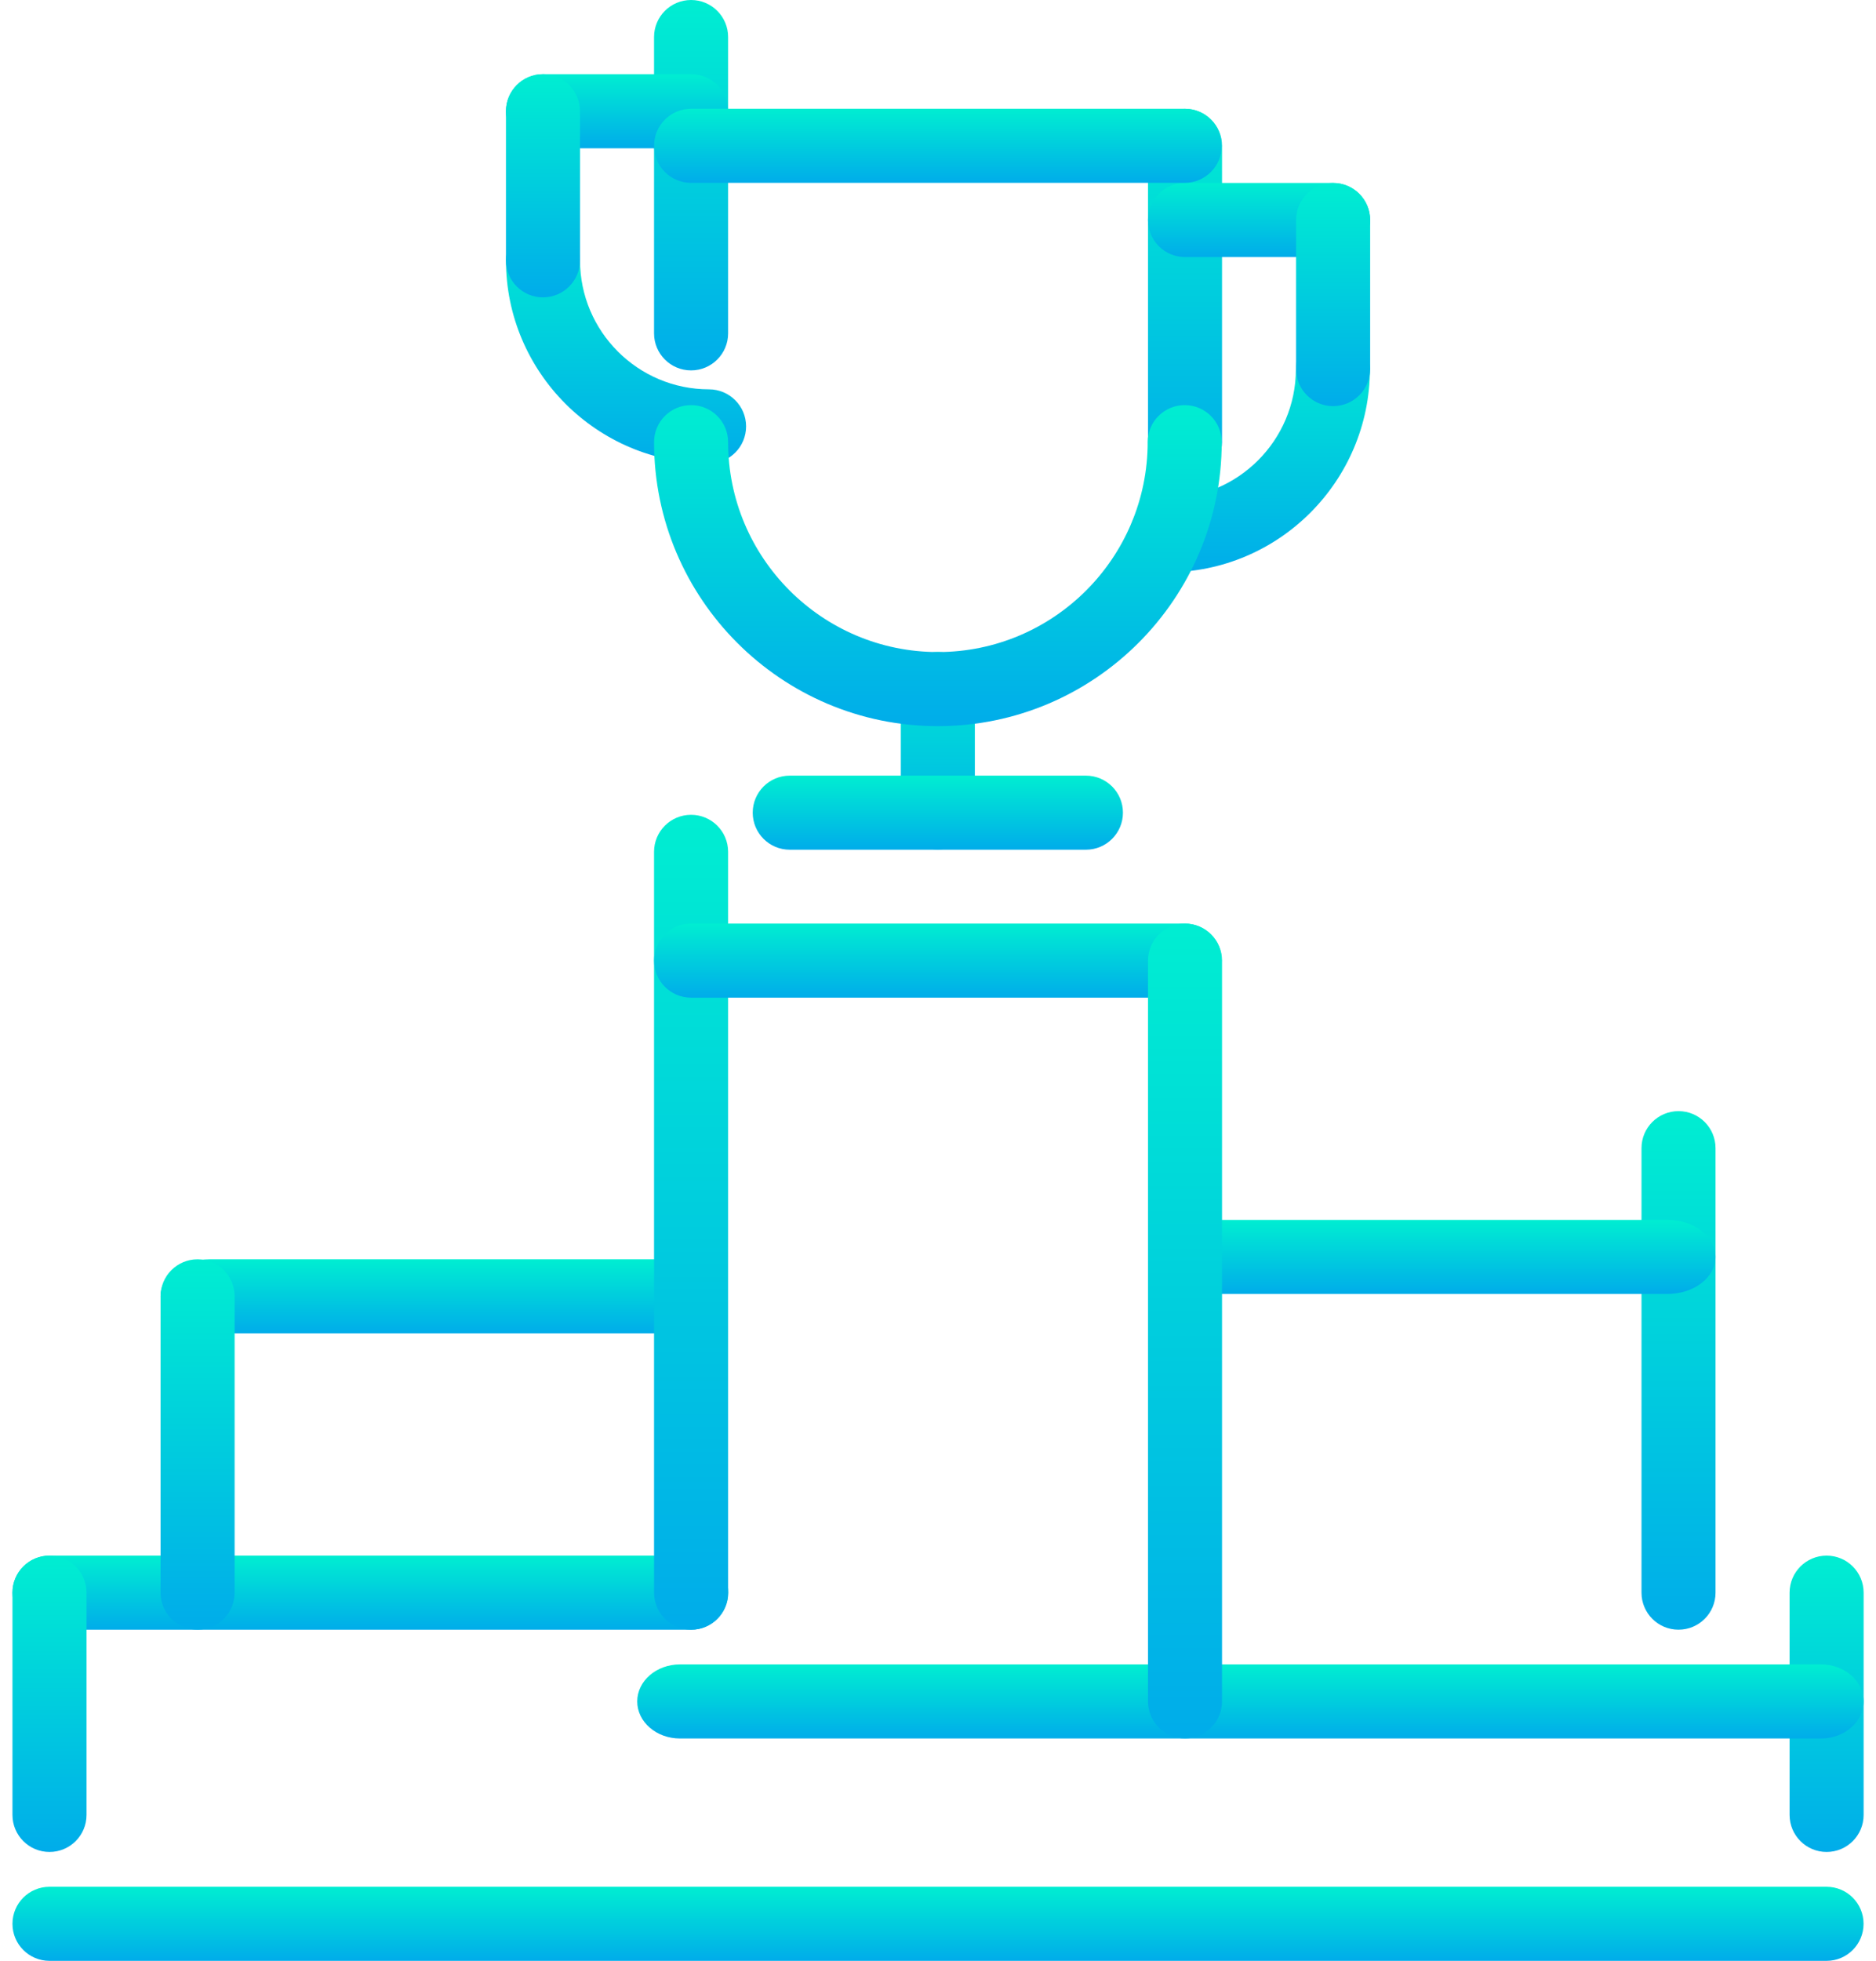<svg width="67" height="70" viewBox="0 0 67 70" fill="none" xmlns="http://www.w3.org/2000/svg">
<path d="M24.682 13.222C25.411 13.222 26.004 12.63 26.004 11.9V1.322C26.004 0.592 25.411 0 24.682 0C23.95 0 23.359 0.592 23.359 1.322V11.9C23.359 12.63 23.95 13.222 24.682 13.222Z" fill="url(#paint0_linear_976_2843)"/>
<path d="M1.768 58.176H24.687C25.416 58.176 26.009 57.583 26.009 56.853C26.009 56.124 25.416 55.531 24.687 55.531H1.768C1.036 55.531 0.445 56.124 0.445 56.853C0.445 57.583 1.036 58.176 1.768 58.176Z" fill="url(#paint1_linear_976_2843)"/>
<path d="M7.484 47.597H23.818C24.784 47.597 25.567 47.005 25.567 46.275C25.567 45.545 24.784 44.953 23.818 44.953H7.484C6.517 44.953 5.734 45.545 5.734 46.275C5.734 47.005 6.517 47.597 7.484 47.597Z" fill="url(#paint2_linear_976_2843)"/>
<path d="M25.329 16.542C26.059 16.542 26.646 15.95 26.646 15.22C26.646 14.49 26.051 13.898 25.321 13.898C22.78 13.898 20.715 11.831 20.715 9.291C20.715 8.561 20.122 7.969 19.392 7.969C18.661 7.969 18.07 8.561 18.07 9.291C18.07 13.288 21.323 16.542 25.329 16.542Z" fill="url(#paint3_linear_976_2843)"/>
<path d="M19.392 5.293H24.681C25.411 5.293 26.004 4.701 26.004 3.971C26.004 3.241 25.411 2.648 24.681 2.648H19.392C18.661 2.648 18.07 3.241 18.07 3.971C18.07 4.701 18.661 5.293 19.392 5.293Z" fill="url(#paint4_linear_976_2843)"/>
<path d="M65.236 66.109C65.968 66.109 66.558 65.517 66.558 64.787V56.853C66.558 56.124 65.968 55.531 65.236 55.531C64.505 55.531 63.914 56.124 63.914 56.853V64.787C63.914 65.517 64.505 66.109 65.236 66.109Z" fill="url(#paint5_linear_976_2843)"/>
<path d="M24.682 58.175C25.411 58.175 26.004 57.582 26.004 56.852V30.408C26.004 29.678 25.411 29.086 24.682 29.086C23.95 29.086 23.359 29.678 23.359 30.408V56.852C23.359 57.582 23.95 58.175 24.682 58.175Z" fill="url(#paint6_linear_976_2843)"/>
<path d="M7.057 58.175C7.788 58.175 8.379 57.583 8.379 56.853V46.275C8.379 45.545 7.788 44.953 7.057 44.953C6.325 44.953 5.734 45.545 5.734 46.275V56.853C5.734 57.583 6.325 58.175 7.057 58.175Z" fill="url(#paint7_linear_976_2843)"/>
<path d="M59.947 58.175C60.678 58.175 61.269 57.583 61.269 56.853V40.986C61.269 40.256 60.678 39.664 59.947 39.664C59.216 39.664 58.625 40.256 58.625 40.986V56.853C58.625 57.583 59.216 58.175 59.947 58.175Z" fill="url(#paint8_linear_976_2843)"/>
<path d="M1.768 66.109C2.499 66.109 3.09 65.517 3.09 64.787V56.853C3.09 56.124 2.499 55.531 1.768 55.531C1.036 55.531 0.445 56.124 0.445 56.853V64.787C0.445 65.517 1.036 66.109 1.768 66.109Z" fill="url(#paint9_linear_976_2843)"/>
<path d="M42.322 17.105C43.052 17.105 43.644 16.512 43.644 15.783V5.205C43.644 4.475 43.052 3.883 42.322 3.883C41.592 3.883 41 4.475 41 5.205V15.783C41 16.512 41.592 17.105 42.322 17.105Z" fill="url(#paint10_linear_976_2843)"/>
<path d="M1.768 69.996H65.234C65.965 69.996 66.556 69.404 66.556 68.674C66.556 67.944 65.965 67.352 65.234 67.352H1.768C1.036 67.352 0.445 67.944 0.445 68.674C0.445 69.404 1.036 69.996 1.768 69.996Z" fill="url(#paint11_linear_976_2843)"/>
<path d="M22.758 60.736C22.758 61.466 23.441 62.059 24.286 62.059H65.028C65.873 62.059 66.556 61.466 66.556 60.736C66.556 60.006 65.873 59.414 65.028 59.414H24.286C23.441 59.414 22.758 60.006 22.758 60.736Z" fill="url(#paint12_linear_976_2843)"/>
<path d="M43.633 34.291C43.633 33.561 43.04 32.969 42.311 32.969H24.682C23.95 32.969 23.359 33.561 23.359 34.291C23.359 35.021 23.95 35.613 24.682 35.613H42.311C43.04 35.613 43.633 35.021 43.633 34.291Z" fill="url(#paint13_linear_976_2843)"/>
<path d="M41.766 44.869C41.766 45.599 42.537 46.191 43.486 46.191H59.547C60.499 46.191 61.268 45.599 61.268 44.869C61.268 44.139 60.499 43.547 59.547 43.547H43.486C42.537 43.547 41.766 44.139 41.766 44.869Z" fill="url(#paint14_linear_976_2843)"/>
<path d="M42.322 9.176H47.611C48.341 9.176 48.933 8.583 48.933 7.853C48.933 7.124 48.341 6.531 47.611 6.531H42.322C41.592 6.531 41 7.124 41 7.853C41 8.583 41.592 9.176 42.322 9.176Z" fill="url(#paint15_linear_976_2843)"/>
<path d="M33.494 30.325C34.225 30.325 34.816 29.732 34.816 29.003V24.596C34.816 23.866 34.225 23.273 33.494 23.273C32.763 23.273 32.172 23.866 32.172 24.596V29.003C32.172 29.732 32.763 30.325 33.494 30.325Z" fill="url(#paint16_linear_976_2843)"/>
<path d="M41.663 20.429H41.674C45.668 20.429 48.92 17.181 48.926 13.178C48.926 12.448 48.335 11.859 47.605 11.859H47.604C46.874 11.859 46.283 12.454 46.282 13.183C46.278 15.722 44.212 17.784 41.674 17.784C41.671 17.784 41.667 17.785 41.666 17.784C40.936 17.784 40.345 18.375 40.344 19.105C40.342 19.835 40.934 20.427 41.663 20.429Z" fill="url(#paint17_linear_976_2843)"/>
<path d="M42.322 32.969C41.592 32.969 41 33.561 41 34.291V60.735C41 61.465 41.592 62.057 42.322 62.057C43.052 62.057 43.644 61.465 43.644 60.735V34.291C43.644 33.561 43.052 32.969 42.322 32.969Z" fill="url(#paint18_linear_976_2843)"/>
<path d="M24.682 6.527H42.311C43.04 6.527 43.633 5.935 43.633 5.205C43.633 4.475 43.04 3.883 42.311 3.883H24.682C23.95 3.883 23.359 4.475 23.359 5.205C23.359 5.935 23.95 6.527 24.682 6.527Z" fill="url(#paint19_linear_976_2843)"/>
<path d="M38.783 27.688H28.205C27.474 27.688 26.883 28.28 26.883 29.01C26.883 29.74 27.474 30.332 28.205 30.332H38.783C39.514 30.332 40.105 29.74 40.105 29.01C40.105 28.28 39.514 27.688 38.783 27.688Z" fill="url(#paint20_linear_976_2843)"/>
<path d="M33.495 25.921C39.086 25.921 43.633 21.373 43.633 15.783C43.633 15.053 43.04 14.461 42.311 14.461C41.581 14.461 40.988 15.053 40.988 15.783C40.988 19.915 37.627 23.276 33.495 23.276C29.363 23.276 26.004 19.915 26.004 15.783C26.004 15.053 25.411 14.461 24.682 14.461C23.95 14.461 23.359 15.053 23.359 15.783C23.359 21.373 27.905 25.921 33.495 25.921Z" fill="url(#paint21_linear_976_2843)"/>
<path d="M47.611 14.498C48.341 14.498 48.934 13.905 48.934 13.175V7.853C48.934 7.124 48.341 6.531 47.611 6.531C46.881 6.531 46.289 7.124 46.289 7.853V13.175C46.289 13.906 46.881 14.498 47.611 14.498Z" fill="url(#paint22_linear_976_2843)"/>
<path d="M19.392 10.615C20.122 10.615 20.715 10.022 20.715 9.293V3.971C20.715 3.241 20.122 2.648 19.392 2.648C18.661 2.648 18.07 3.241 18.07 3.971V9.293C18.07 10.024 18.661 10.615 19.392 10.615Z" fill="url(#paint23_linear_976_2843)"/>
<defs>
<linearGradient id="paint0_linear_976_2843" x1="24.682" y1="-0.296" x2="24.682" y2="13.268" gradientUnits="userSpaceOnUse">
<stop stop-color="#00EFD1"/>
<stop offset="1" stop-color="#00ACEA"/>
</linearGradient>
<linearGradient id="paint1_linear_976_2843" x1="13.227" y1="55.472" x2="13.227" y2="58.185" gradientUnits="userSpaceOnUse">
<stop stop-color="#00EFD1"/>
<stop offset="1" stop-color="#00ACEA"/>
</linearGradient>
<linearGradient id="paint2_linear_976_2843" x1="15.651" y1="44.894" x2="15.651" y2="47.607" gradientUnits="userSpaceOnUse">
<stop stop-color="#00EFD1"/>
<stop offset="1" stop-color="#00ACEA"/>
</linearGradient>
<linearGradient id="paint3_linear_976_2843" x1="22.358" y1="7.777" x2="22.358" y2="16.572" gradientUnits="userSpaceOnUse">
<stop stop-color="#00EFD1"/>
<stop offset="1" stop-color="#00ACEA"/>
</linearGradient>
<linearGradient id="paint4_linear_976_2843" x1="22.037" y1="2.589" x2="22.037" y2="5.302" gradientUnits="userSpaceOnUse">
<stop stop-color="#00EFD1"/>
<stop offset="1" stop-color="#00ACEA"/>
</linearGradient>
<linearGradient id="paint5_linear_976_2843" x1="65.236" y1="55.294" x2="65.236" y2="66.146" gradientUnits="userSpaceOnUse">
<stop stop-color="#00EFD1"/>
<stop offset="1" stop-color="#00ACEA"/>
</linearGradient>
<linearGradient id="paint6_linear_976_2843" x1="24.682" y1="28.435" x2="24.682" y2="58.276" gradientUnits="userSpaceOnUse">
<stop stop-color="#00EFD1"/>
<stop offset="1" stop-color="#00ACEA"/>
</linearGradient>
<linearGradient id="paint7_linear_976_2843" x1="7.057" y1="44.657" x2="7.057" y2="58.221" gradientUnits="userSpaceOnUse">
<stop stop-color="#00EFD1"/>
<stop offset="1" stop-color="#00ACEA"/>
</linearGradient>
<linearGradient id="paint8_linear_976_2843" x1="59.947" y1="39.25" x2="59.947" y2="58.239" gradientUnits="userSpaceOnUse">
<stop stop-color="#00EFD1"/>
<stop offset="1" stop-color="#00ACEA"/>
</linearGradient>
<linearGradient id="paint9_linear_976_2843" x1="1.768" y1="55.294" x2="1.768" y2="66.146" gradientUnits="userSpaceOnUse">
<stop stop-color="#00EFD1"/>
<stop offset="1" stop-color="#00ACEA"/>
</linearGradient>
<linearGradient id="paint10_linear_976_2843" x1="42.322" y1="3.587" x2="42.322" y2="17.151" gradientUnits="userSpaceOnUse">
<stop stop-color="#00EFD1"/>
<stop offset="1" stop-color="#00ACEA"/>
</linearGradient>
<linearGradient id="paint11_linear_976_2843" x1="33.5" y1="67.292" x2="33.5" y2="70.005" gradientUnits="userSpaceOnUse">
<stop stop-color="#00EFD1"/>
<stop offset="1" stop-color="#00ACEA"/>
</linearGradient>
<linearGradient id="paint12_linear_976_2843" x1="44.657" y1="59.355" x2="44.657" y2="62.068" gradientUnits="userSpaceOnUse">
<stop stop-color="#00EFD1"/>
<stop offset="1" stop-color="#00ACEA"/>
</linearGradient>
<linearGradient id="paint13_linear_976_2843" x1="33.496" y1="32.91" x2="33.496" y2="35.622" gradientUnits="userSpaceOnUse">
<stop stop-color="#00EFD1"/>
<stop offset="1" stop-color="#00ACEA"/>
</linearGradient>
<linearGradient id="paint14_linear_976_2843" x1="51.517" y1="43.488" x2="51.517" y2="46.2" gradientUnits="userSpaceOnUse">
<stop stop-color="#00EFD1"/>
<stop offset="1" stop-color="#00ACEA"/>
</linearGradient>
<linearGradient id="paint15_linear_976_2843" x1="44.967" y1="6.472" x2="44.967" y2="9.185" gradientUnits="userSpaceOnUse">
<stop stop-color="#00EFD1"/>
<stop offset="1" stop-color="#00ACEA"/>
</linearGradient>
<linearGradient id="paint16_linear_976_2843" x1="33.494" y1="23.116" x2="33.494" y2="30.349" gradientUnits="userSpaceOnUse">
<stop stop-color="#00EFD1"/>
<stop offset="1" stop-color="#00ACEA"/>
</linearGradient>
<linearGradient id="paint17_linear_976_2843" x1="44.635" y1="11.668" x2="44.635" y2="20.459" gradientUnits="userSpaceOnUse">
<stop stop-color="#00EFD1"/>
<stop offset="1" stop-color="#00ACEA"/>
</linearGradient>
<linearGradient id="paint18_linear_976_2843" x1="42.322" y1="32.318" x2="42.322" y2="62.159" gradientUnits="userSpaceOnUse">
<stop stop-color="#00EFD1"/>
<stop offset="1" stop-color="#00ACEA"/>
</linearGradient>
<linearGradient id="paint19_linear_976_2843" x1="33.496" y1="3.824" x2="33.496" y2="6.536" gradientUnits="userSpaceOnUse">
<stop stop-color="#00EFD1"/>
<stop offset="1" stop-color="#00ACEA"/>
</linearGradient>
<linearGradient id="paint20_linear_976_2843" x1="33.494" y1="27.628" x2="33.494" y2="30.341" gradientUnits="userSpaceOnUse">
<stop stop-color="#00EFD1"/>
<stop offset="1" stop-color="#00ACEA"/>
</linearGradient>
<linearGradient id="paint21_linear_976_2843" x1="33.496" y1="14.204" x2="33.496" y2="25.96" gradientUnits="userSpaceOnUse">
<stop stop-color="#00EFD1"/>
<stop offset="1" stop-color="#00ACEA"/>
</linearGradient>
<linearGradient id="paint22_linear_976_2843" x1="47.611" y1="6.353" x2="47.611" y2="14.525" gradientUnits="userSpaceOnUse">
<stop stop-color="#00EFD1"/>
<stop offset="1" stop-color="#00ACEA"/>
</linearGradient>
<linearGradient id="paint23_linear_976_2843" x1="19.392" y1="2.47" x2="19.392" y2="10.643" gradientUnits="userSpaceOnUse">
<stop stop-color="#00EFD1"/>
<stop offset="1" stop-color="#00ACEA"/>
</linearGradient>
</defs>
</svg>
